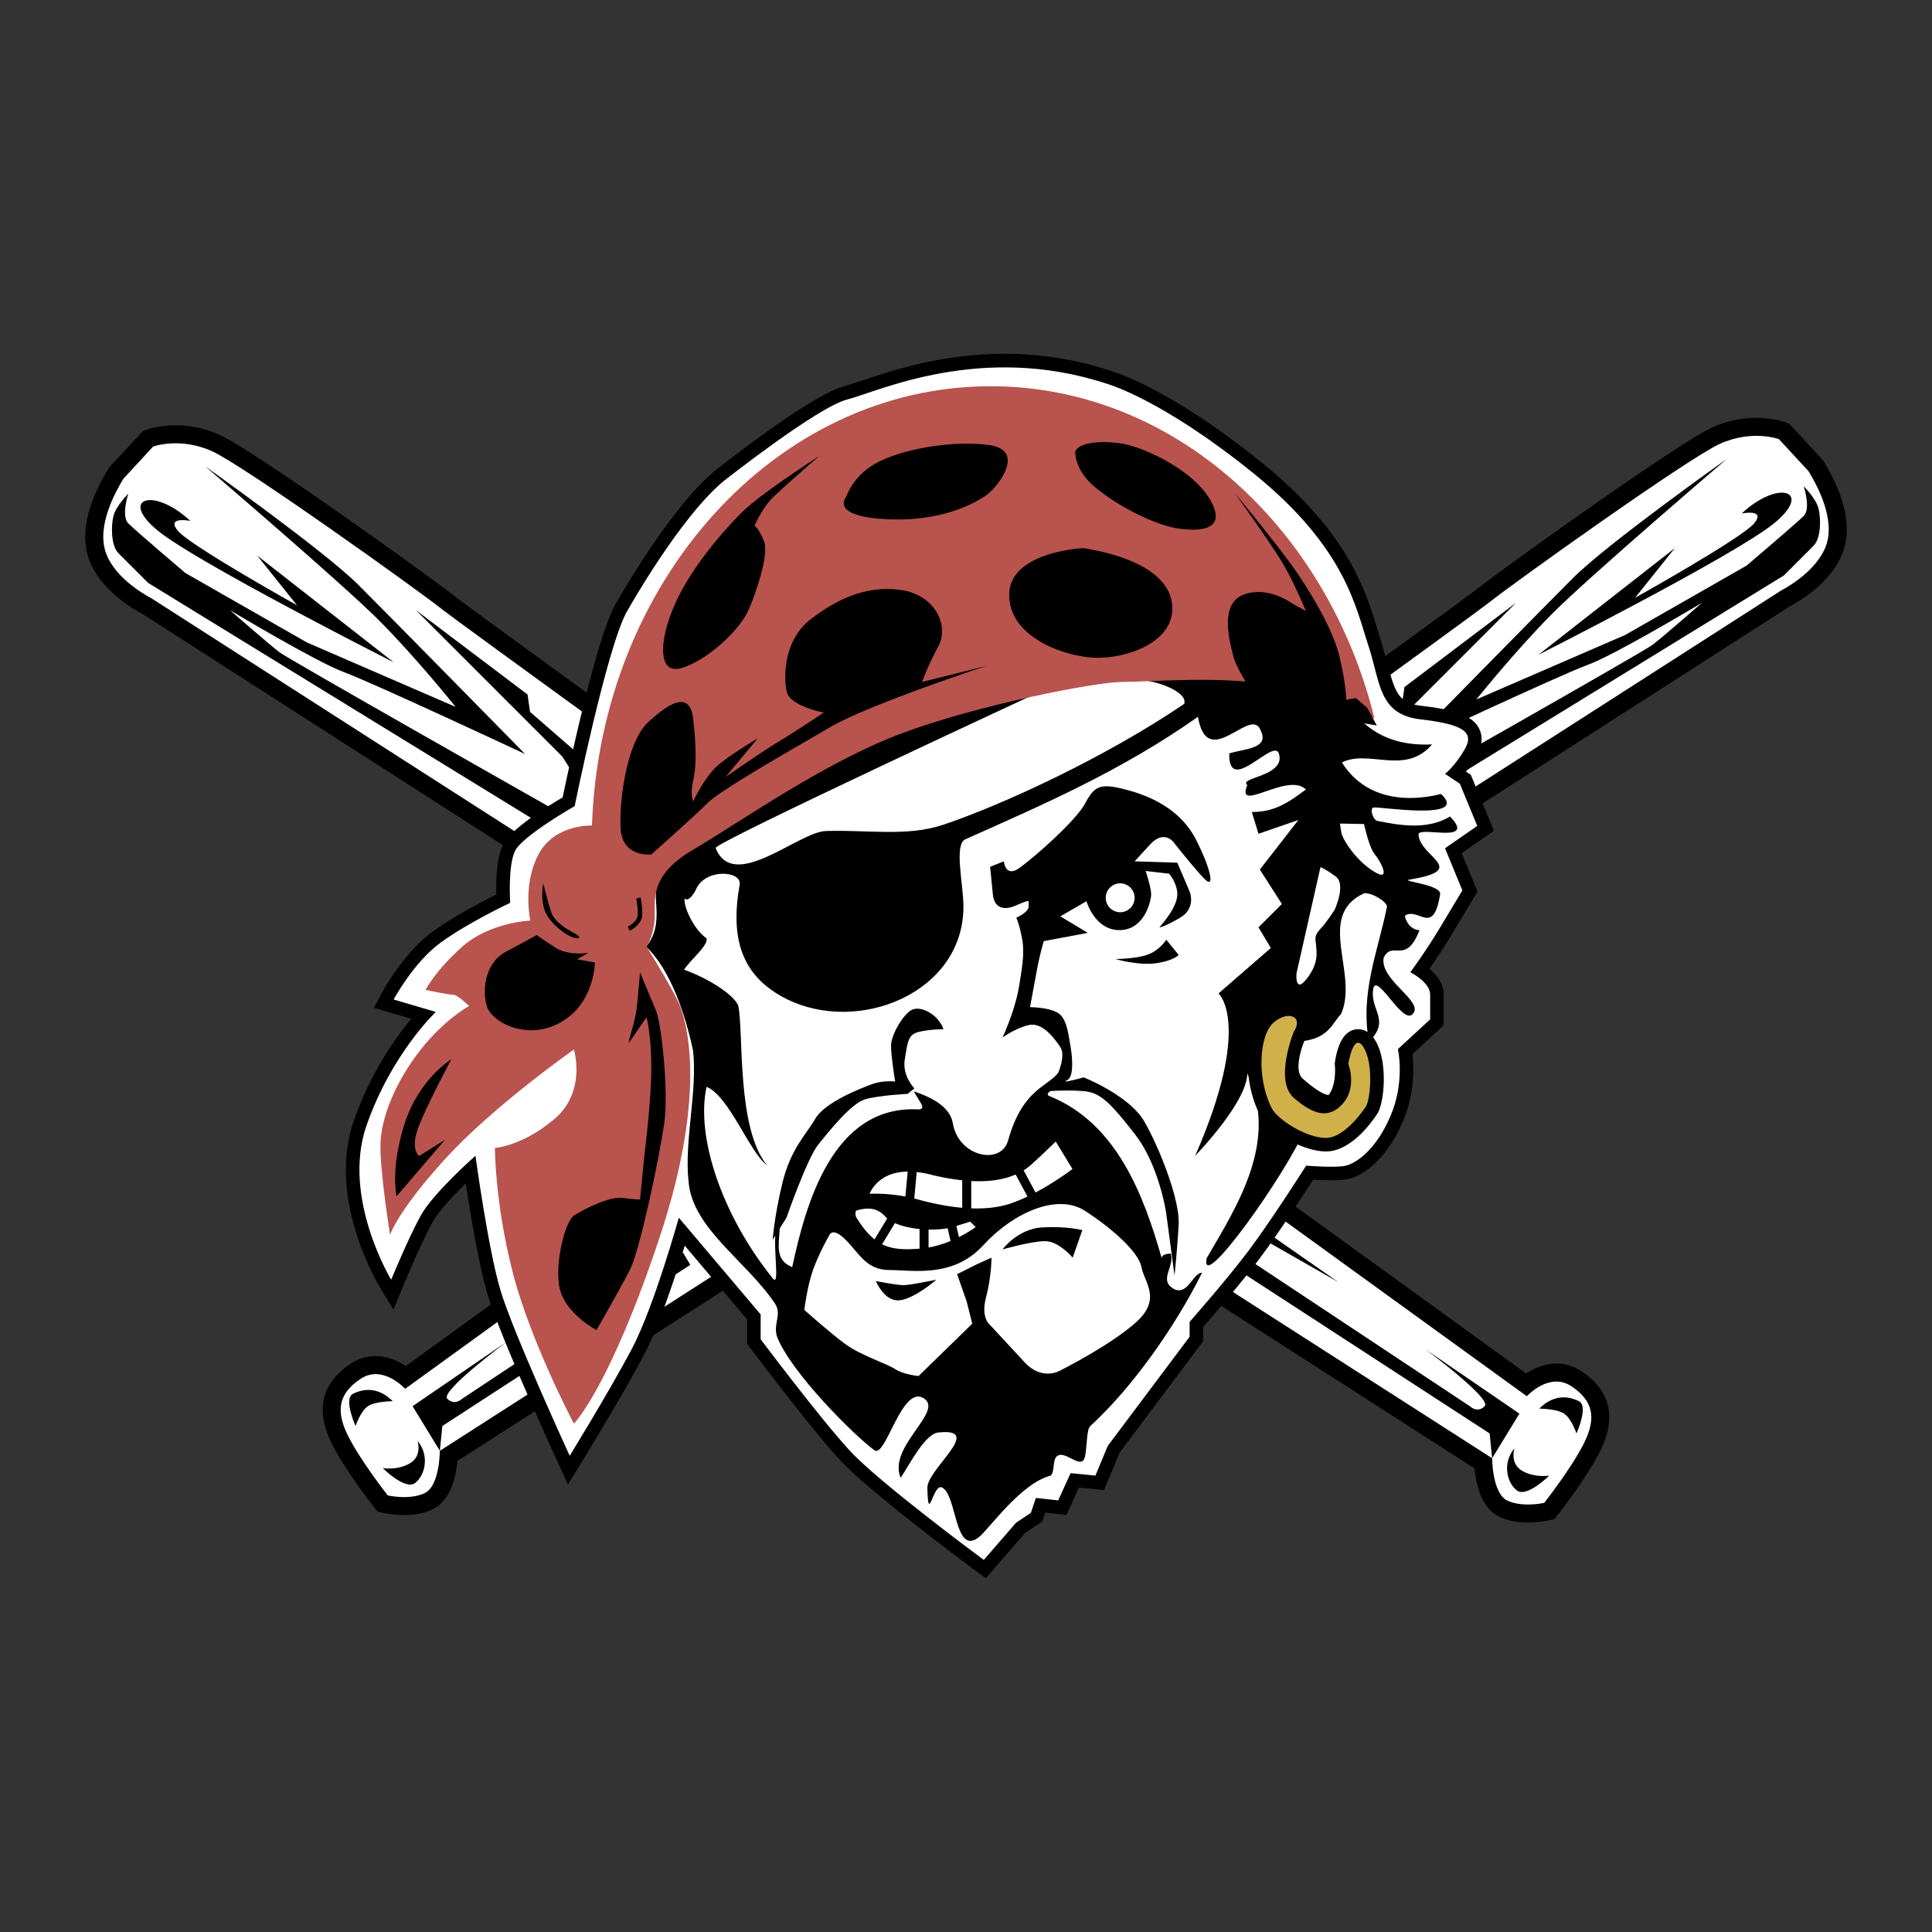 <svg xmlns="http://www.w3.org/2000/svg" width="2500" height="2500" viewBox="0 0 192.756 192.756">
    <rect x="0" y="0" width="192.756" height="192.756" fill="#333333" stroke="none"/>
    <path d="M14.662 42.861l-.41.149-3.391 3.673-.095.159c-1.506 2.509-2.262 4.755-2.262 6.708 0 .801.127 1.553.382 2.253 1.146 3.152 4.559 5.042 5.231 5.39l133.006 85.31c.133 1.514.627 3.898 2.428 4.801 1.998.998 4.615.459 4.906.393l.627-.139.396-.504c.115-.148 2.85-3.639 4.154-6.246 1.68-3.363 1.059-6.051-1.85-7.99-2.031-1.354-4.107-.715-5.521.215-36.809-26.637-105.008-76.03-106.918-77.558-2.204-1.763-19.814-14.417-23.378-16.062-3.843-1.774-7.166-.602-7.305-.552zm5.798 3.817c2.939 1.357 19.862 13.385 22.638 15.605 2.479 1.983 103.868 75.355 108.183 78.478l1.287.932 1.094-1.176c.051-.053 1.23-1.305 2.129-.707.73.488 1.182.9 1.182 1.619 0 .443-.172 1.004-.555 1.771-.859 1.719-2.545 4.023-3.336 5.07-.598.059-1.371.053-1.863-.166-.275-.32-.545-1.586-.549-2.619l-.004-.979-.824-.531L15.923 58.08l-.085-.043c-.789-.4-2.968-1.801-3.571-3.461a2.978 2.978 0 0 1-.161-1.024c0-.971.351-2.486 1.662-4.713l2.477-2.684c.696-.153 2.325-.349 4.215.523z"
          fill-rule="evenodd" clip-rule="evenodd"/>
    <path d="M12.308 47.767l2.969-3.216s2.721-.99 5.938.495C24.43 46.53 41.748 58.9 44.222 60.879s108.114 78.425 108.114 78.425 2.227-2.475 4.453-.99 2.475 3.217 1.236 5.691c-1.236 2.475-3.959 5.938-3.959 5.938s-2.227.494-3.711-.248-1.484-4.205-1.484-4.205L15.029 59.642s-3.463-1.731-4.453-4.453c-.99-2.721.989-6.185 1.732-7.422z"
          fill-rule="evenodd" clip-rule="evenodd" fill="#fff"/>
    <path fill-rule="evenodd" clip-rule="evenodd"
          d="M41.5 60.879l11.133 8.412.248 1.732 5.69 4.948-.742 2.226-1.732-2.721L41.5 60.879zM20.471 46.53s11.875 8.412 15.339 11.875c3.463 3.463 16.576 16.822 16.576 16.822s-15.339-7.174-18.061-8.164c-2.721-.99-11.38-6.185-11.38-6.185s3.959 3.463 4.948 4.206c.99.742 27.214 15.585 27.214 15.585l-1.237 1.485-39.088-23.996-2.969-2.969c-.742-.742-.742-2.721-.495-3.711.248-.989 1.484-2.227 1.484-2.227s-.742 2.227 0 2.969 5.69 4.948 5.69 4.948l12.122 6.927 14.844 6.433s-3.958-4.948-7.669-8.659c-3.71-3.711-17.318-15.339-17.318-15.339z"/>
    <path d="M18.987 51.973s-2.474-.495-1.236.989c1.236 1.484 11.875 7.422 11.875 7.422l-3.958-4.948 13.607 10.638S19.73 56.178 15.772 52.962c-3.96-3.215-.496-4.453 3.215-.989zM126.605 123.967l6.928 3.957-8.164-5.69 1.236 1.733zM142.191 134.604l9.402 6.434-2.723 4.453-.246-2.475-24.74-16.08.742-1.238 22.018 14.598s.742.742 1.484 0-5.937-5.692-5.937-5.692zM153.572 140.541s1.732 0 2.475.496c.742.494 1.236 1.979 1.236 1.979s1.236-2.721.248-3.217c-.99-.494-2.474-.74-3.959.742zM151.098 144.5s-.494 1.484.742 2.227c1.238.742 2.723.494 2.723.494s-2.229 2.227-3.217 1.484c-.991-.74-1.485-2.721-.248-4.205zM170.789 42.67c-3.564 1.646-21.174 14.3-23.379 16.062-1.91 1.528-70.108 50.919-106.918 77.558-1.414-.932-3.49-1.568-5.522-.215-2.908 1.939-3.529 4.627-1.848 7.99 1.304 2.607 4.038 6.098 4.153 6.246l.397.504.627.139c.292.064 2.908.605 4.906-.393 1.801-.902 2.296-3.287 2.428-4.801 1.537-.984 132.889-85.235 133.006-85.31.672-.348 4.086-2.238 5.23-5.39a6.517 6.517 0 0 0 .383-2.253c0-1.954-.756-4.2-2.262-6.709l-.096-.159-3.389-3.673-.412-.149c-.138-.049-3.46-1.221-7.304.553zm5.723 2.741l2.479 2.684c1.311 2.227 1.66 3.742 1.66 4.713 0 .453-.074.788-.16 1.024-.604 1.661-2.783 3.062-3.572 3.461l-.084.044-133.92 85.897-.823.531-.004.979c-.005 1.033-.274 2.299-.549 2.619-.493.219-1.265.225-1.863.166-.79-1.047-2.476-3.352-3.334-5.07-.384-.768-.556-1.328-.556-1.771 0-.719.45-1.131 1.182-1.619.897-.598 2.079.654 2.128.707l1.094 1.176 1.288-.932c4.315-3.123 105.703-76.495 108.184-78.479 2.775-2.22 19.697-14.248 22.639-15.605 1.885-.873 3.513-.676 4.211-.525z"
          fill-rule="evenodd" clip-rule="evenodd"/>
    <path d="M180.449 47.025l-2.969-3.216s-2.721-.99-5.938.495-20.535 13.854-23.01 15.834c-2.473 1.979-108.113 78.425-108.113 78.425s-2.226-2.475-4.453-.99-2.474 3.217-1.237 5.691c1.237 2.473 3.958 5.938 3.958 5.938s2.227.494 3.71-.248c1.484-.742 1.484-4.205 1.484-4.205L177.727 58.9s3.463-1.731 4.455-4.453c.988-2.722-.991-6.185-1.733-7.422z"
          fill-rule="evenodd" clip-rule="evenodd" fill="#fff"/>
    <path fill-rule="evenodd" clip-rule="evenodd"
          d="M151.256 60.137l-11.133 8.411-.248 1.732-5.689 4.948.742 2.227 1.73-2.721 14.598-14.597zM172.285 45.788s-11.875 8.412-15.34 11.875c-3.463 3.463-16.576 16.823-16.576 16.823s15.34-7.174 18.061-8.164c2.721-.989 11.381-6.185 11.381-6.185s-3.959 3.463-4.947 4.206c-.99.742-27.215 15.586-27.215 15.586l1.236 1.484 39.09-23.998 2.969-2.969c.742-.742.742-2.722.494-3.711-.246-.99-1.482-2.227-1.482-2.227s.74 2.226 0 2.969c-.742.742-5.691 4.948-5.691 4.948l-12.123 6.927-14.844 6.432s3.959-4.948 7.67-8.659 17.317-15.337 17.317-15.337z"/>
    <path d="M173.77 51.231s2.473-.495 1.236.989-11.875 7.422-11.875 7.422l3.959-4.948-13.607 10.638s19.545-9.896 23.504-13.112c3.956-3.216.493-4.453-3.217-.989zM66.15 123.225l-6.927 3.957 8.164-5.69-1.237 1.733zM50.564 133.861l-9.401 6.434 2.721 4.453.248-2.475 24.74-16.08-.742-1.238-22.019 14.598s-.742.74-1.484 0c-.743-.742 5.937-5.692 5.937-5.692zM39.184 139.799s-1.732 0-2.475.496c-.742.494-1.236 1.979-1.236 1.979s-1.237-2.721-.248-3.217c.99-.495 2.475-.743 3.959.742zM41.658 143.758s.495 1.484-.742 2.227c-1.237.742-2.722.494-2.722.494s2.227 2.227 3.216 1.484 1.485-2.721.248-4.205z"
          fill-rule="evenodd" clip-rule="evenodd"/>
    <path d="M85.923 38.001l-1.703.541c-3.159.79-11.893 7.636-12.878 8.414-4.621 3.85-9.817 13.122-10.036 13.514-1.864 3.494-4.573 16.214-5.171 19.091-1.858 1.09-5.187 3.196-5.945 4.713-.565 1.131-.682 3.02-.682 4.377 0 .216.004.412.008.596-1.384.688-4.247 2.174-6.335 3.693-2.938 2.137-5.01 5.984-5.097 6.146l-.779 1.461 3.73 1.098a33.153 33.153 0 0 0-5.757 10.254c-.55 1.596-.77 3.223-.77 4.803 0 6.035 3.194 11.395 3.365 11.674l1.384 2.285 1.016-2.469c.017-.041 1.716-4.16 2.901-6.291.58-1.043 2.026-2.59 3.299-3.842.462 3.059 1.294 8.098 2.145 10.988 1.25 4.252 6.762 16.25 6.996 16.76l1.053 2.289 1.32-2.146c.163-.264 4.007-6.518 6.229-10.715 1.557-2.939 3.191-7.969 4.099-10.957l6.225 7.357v2.43l.27.359c.244.326 6.013 8.01 8.994 11.238 3.021 3.273 13.121 10.74 13.549 11.057l1.004.74 3.914-4.516c.244-.164 1.717-1.145 1.717-1.145l.297-.891 2.115.236 1.24-2.732 2.508.25s1.439-3.455 1.557-3.734l8.332-11.111v-1.426c.967-1.105 3.799-4.381 5.668-6.873 1.791-2.387 4.312-6.262 5.316-7.82 1.078.066 2.729.121 3.58-.092 1.578-.395 3.816-2.105 5.367-5.725.826-1.93 1.035-3.787 1.035-5.172 0-.625-.043-1.139-.092-1.535l3.123-2.883v-3.064c0-1.107-.717-1.973-1.424-2.566.58-.833 1.393-2.04 2.221-3.419l2.576-4.292s-1.098-2.664-1.576-3.828l3.215-2.227-2.301-5.591-.492-.327c.334-.417.701-.932 1.066-1.573.336-.585.502-1.141.502-1.662 0-.367-.082-.717-.25-1.048-.713-1.412-2.715-1.915-5.717-2.268-2.295-.27-2.668-1.285-3.414-4.182l-.66-2.327-.391-1.243c-1.168-3.81-2.932-9.566-11.42-16.448-9.264-7.511-14.848-9.137-15.08-9.203l.061.019c-11.163-3.721-20.527-.559-25.027.96zM44.768 95.122c2.584-1.879 6.667-3.81 6.708-3.829l.832-.391-.06-.918c-.025-.376-.04-.821-.04-1.286 0-1.249.105-2.638.395-3.218.322-.608 2.845-2.424 5.401-3.885l.53-.303.122-.599c.871-4.282 3.471-16.03 5.018-18.932.04-.069 5.16-9.205 9.368-12.711 3.52-2.777 9.876-7.402 11.833-7.892l1.912-.602c4.222-1.426 13.006-4.392 23.311-.957l.059.018c.051.016 5.354 1.597 14.115 8.702 7.85 6.364 9.404 11.438 10.539 15.144l.412 1.306.607 2.146c.719 2.797 1.463 5.69 5.709 6.189 2.424.285 3.248.601 3.533.769a1.288 1.288 0 0 1-.094.191c-.816 1.429-1.619 2.066-1.627 2.073l-1.471 1.149 1.543 1.043 1.141.761 1.162 2.821-3.217 2.227 1.889 4.583-1.879 3.129c-1.428 2.381-2.877 4.32-2.891 4.339l-.963 1.283 1.434.729c.553.281 1.174.807 1.238 1.047v1.859c-.648.6-3.352 3.094-3.352 3.094l.17.764c.002.014.148.697.148 1.74 0 1.094-.16 2.582-.816 4.111-1.248 2.91-2.861 4-3.541 4.17-.461.115-2.191.074-3.518-.035l-.812-.068-.438.688c-.035.055-3.463 5.434-5.633 8.328-2.166 2.889-5.832 7.049-5.869 7.09l-.338.383v1.545l-7.996 10.66-.916 2.201c-.711-.07-2.441-.244-2.441-.244l-1.232 2.713-2.338-.262-.693 2.08c-.422.283-1.252.834-1.252.834l-2.514 2.902c-2.658-1.992-9.854-7.459-12.17-9.971-2.534-2.744-7.363-9.098-8.549-10.668v-2.518l-10.129-11.971-.683 2.455c-.024.088-2.461 8.814-4.593 12.842-1.386 2.617-3.472 6.143-4.821 8.387-1.694-3.766-4.93-11.096-5.806-14.074-1.194-4.059-2.419-13.068-2.431-13.158l-.338-2.5-1.891 1.67c-.448.395-4.417 3.932-5.729 6.293-.598 1.078-1.293 2.568-1.87 3.861-.816-1.949-1.737-4.803-1.737-7.771 0-1.301.177-2.625.617-3.902 2.327-6.746 6.538-10.801 6.58-10.84l1.696-1.611-2.243-.662s-1.305-.383-2.514-.74c.776-1.159 1.993-2.763 3.423-3.801z"
          fill-rule="evenodd" clip-rule="evenodd"/>
    <path d="M50.901 90.073s-.247-3.711.495-5.196 5.938-4.453 5.938-4.453 3.17-15.586 5.149-19.298c0 0 5.241-9.401 9.694-13.112 0 0 9.401-7.422 12.37-8.164s13.36-5.735 25.978-1.53c0 0 5.443 1.53 14.596 8.952 9.154 7.422 10.143 13.36 11.381 17.07 1.236 3.711.99 6.927 5.195 7.422 4.205.495 5.443 1.236 4.453 2.969-.99 1.731-1.979 2.474-1.979 2.474l1.484.989 1.73 4.206-3.215 2.227 1.73 4.206-2.227 3.711C142.188 95.02 140.707 97 140.707 97s1.98.988 1.98 2.227v2.475l-3.217 2.967s.742 3.217-.742 6.682c-1.484 3.463-3.465 4.699-4.453 4.947-.99.248-3.959 0-3.959 0s-3.463 5.443-5.689 8.412-5.938 7.174-5.938 7.174v1.484l-8.164 10.885-1.238 2.969-2.473-.246-1.238 2.721-2.227-.248-.494 1.484-1.484.99-3.217 3.711s-10.39-7.668-13.359-10.885-8.906-11.133-8.906-11.133v-2.475l-8.164-9.648s-2.474 8.906-4.701 13.111c-2.227 4.207-6.185 10.639-6.185 10.639s-5.69-12.369-6.927-16.576c-1.237-4.205-2.474-13.359-2.474-13.359s-4.205 3.711-5.442 5.938-2.969 6.434-2.969 6.434-4.948-8.164-2.475-15.34c2.475-7.174 6.928-11.379 6.928-11.379l-4.206-1.238s1.979-3.711 4.701-5.69c2.721-1.982 6.926-3.96 6.926-3.96z"
          fill-rule="evenodd" clip-rule="evenodd" fill="#fff"/>
    <path d="M129.467 58.768c-.168-.382-.344-.76-.529-1.129-.188.376.175.753.529 1.129zM129.467 58.768c.166.37.324.743.477 1.121.216-.373-.126-.747-.477-1.121zM73.246 82.524l.398-.161a4.09 4.09 0 0 0-.398.161z"
          fill-rule="evenodd" clip-rule="evenodd"/>
    <path d="M144.672 81.465c-2.246 1.348-4.945.898-7.191.449-.451 0-.885-1.235-.451-1.349.475-.125 9.674 1.386 6.744-1.349-3.596.899-7.643.449-9.891-3.147 2.697-1.349 6.295 1.349 8.992-1.798-8.893.404-10.154-7.546-12.932-14.383-.086.149-.258.298-.555.447-.451 0-.9 0-1.35-.45 0 .45.449 1.349-.449 1.798-.9-1.349-.9-3.147-2.697-2.248-2.697 1.798-.461 2.527-1.359 5.224-.898 2.248-7.404 2.768-9.652 3.217 1.35 0 4.666 1.126 4.268 2.348-7.826 5.322-18.127 10.078-24.035 12.061-3.612 1.212-7.573.489-11.667.626-2.698 0-9.252 6.194-11.05 1.699-.405-.405 32.92-15.862 34.12-16.412-40.216 10.298-40.377 17.054-40.03 22.316.099 1.504-.101 2.851-1.027 3.932 2.471 2.335 3.953 6.904 4.688 10.396.45 4.045-.899 8.99-.45 13.037.357 4.643 5.703 7.867 8.604 12.15.75 1.109-.169 1.979.201 3.273 1.349 3.596 7.826 10.021 9.748 11.395 1.098.785 2.697-6.396 4.824-5.24 2.316 1.26-3.563 4.84-2.215 7.986.899-1.348 2.496-4.529 3.844-4.529 4.497-.451-1.22 3.68-1.18 5.533.081 3.803.539-.459 1.454-.043 1.511.688 1.232 6.924 3.707 4.943.967-.771 4.18-5.383 7.148-6.127.416-.43.176-1.498.578-1.896.693-.689 2.047.92 2.639.412.467-.373.25-3.016.723-3.451 4.088-3.754 8.336-9.66 11.156-15.299-.9 0-1.332 2.131-2.68 1.682-1.799-.9 0-2.248-.449-3.598 0 0-.898 0-.898.451-1.799-6.295-4.496-13.486-11.24-16.184-.898-.451 3.148-1.35 1.35-4.496.449 4.045-3.504 1.986-5.441 8.963-.688 2.473-4.943 1.648-5.511-1.752-.3-1.797-2.516-2.709-3.883-3.166.449.9 1.349 1.799.449 1.799-8.541-.449-11.238 9.441-12.587 15.734-2.248-.898-.899-3.146-1.349-4.945-.899 1.799.292 7.168-.599 6.061-5.08-6.316-7.688-14.143-6.595-19.098 2.248.9 4.248 6.49 6.045 7.84-3.073-3.688-2.334-13.318-2.883-15.928-.412-1.098-2.991-2.746-5.409-3.6.605-.969 2.387-2.359 2.251-3.128-1.235-.824-2.334-3.158-2.196-3.981.45.45 1.099-.824 1.099-.824.899-2.248 4.645-1.948 4.394-.549-.961 5.355.172 9.149 4.668 11.397 7.193 3.596 17.657-.619 17.657-9.208 0-2.248-.968-6.2.192-6.719 7.688-3.433 15.562-6.825 23.204-12.22.961 5.629 5.375-1.291 6.273 1.406.898 1.798-1.797 1.798-3.146 2.248-.107 4.309 4.424-1.595 4.945 0 .752 2.301-4.092 2.387-3.146 3.146-1.219 2.947 4.045-1.349 5.844.45-1.799 1.349-3.146 2.248-5.395 2.248l.666 2.172 3.982-1.374-3.846 4.943 2.197 3.433-2.334 2.333 1.236 2.06-5.219 4.53s3.434 3.021-2.334 16.203c2.471-2.609 5.219-6.18 5.201-8.227 3.146 6.742-.9 13.037-4.047 18.432-.742 3.799 7.982-8.459 9.891-13.037-4.945-2.699-5.414-9.764-1.982-11.41.906-.436 2.746.785 1.098 2.846 3.158-.137 3.494-1.846 4.395-2.746 1.797-4.047-2.611-9.819 2.334-12.067.898 0 2.248.899 2.248 1.349-.898 4.496-2.697 8.542-1.799 13.488 2.248-2.248 0-3.148.449-5.396.451-1.348 2.945 3.727 3.906 2.627 1.236-1.236-3.332-3.381-2.883-5.629.898-1.798 2.197.824 3.57-2.746-.9 0-1.445-.994-1.445-1.443 1.348-.899 2.818 2.13 3.504-2.126.16-.993-4.047-1.307-3.055-1.471 6.076-1.001 1-2.25.898-4.495-.04-.9 5.865 1.022 3.148-1.799zm-11.51 9.295s-.734 1.172-1.418 1.905-.488 1.025-.439 1.66c.049.635.293 1.759-.926 3.321-1.221 1.562-1.027-.537-1.027-.537l2.393-10.598s.439.147 1.514.928-.097 3.321-.097 3.321zm3.906-3.808c-1.807-1.123-2.93-3.027-3.125-3.516s-.246-1.27-.246-1.27c.148 0 2.395.049 2.395.049s.488 2.343 1.074 3.027 1.707 2.833-.098 1.71z"
          fill-rule="evenodd" clip-rule="evenodd"/>
    <path d="M119.379 83.874c-1.51-3.021-4.393-4.394-7.002-5.08s-3.158-.412-4.119 1.373c-.961 1.785-5.217 5.492-6.59 6.453s-1.51-.686-1.51-.686l-1.373.549.273 2.746c.139 1.373 1.1 1.647 2.334 1.098 1.236-.548 1.236-.412 1.236-.412v.549c0 .549-1.236 1.098-1.236 1.098s.275.549.551 1.922c.273 1.373.137 2.472-.275 4.943-.412 2.473-1.646 5.08-1.646 5.08s1.371-.961 2.607-1.234c1.236-.275 2.334.961 3.158 2.195.824 1.236-1.1 4.395-1.1 4.395s1.787-.139 3.434 0c1.648.137 2.609 1.098 5.08 4.256 2.473 3.158 3.158 7.963 3.158 7.963l.824 6.18s.273-2.609.412-5.08c.137-2.473-1.924-7.689-3.434-10.299-1.51-2.607-6.041-4.393-6.041-4.393s-2.471.686-1.646.273c.822-.412.41-3.02.273-3.707-.137-.686-.273-2.471-1.234-3.02-.963-.551-2.748-.551-2.748-.551s.412-2.195.688-3.705c.275-1.511.686-2.884.686-2.884l4.395-.824-2.746-1.647 2.609-1.51s.822 2.883 3.295 2.883c2.471 0 3.158-2.883 3.158-3.569 0-.687-.549-2.334-.549-2.334l2.332.274s.412.413.688 1.236c.273.823.137 1.373-.275 2.197-.41.824-1.373 1.922-1.373 1.922s.412 0 2.061-.961c1.646-.961.961-2.608.961-2.608l-1.236-2.884-4.256-.137 1.51-1.647c1.512-1.648 2.473-.138 2.473-.138s2.059 2.609 3.02 3.57.685-.824-.827-3.845zm-7.619 7.14a1.441 1.441 0 1 1 0-2.882 1.441 1.441 0 0 1 0 2.882z"
          fill-rule="evenodd" clip-rule="evenodd"/>
    <path d="M116.359 93.759l1.236 1.511s-.412.549-2.197.824-4.119-.412-4.119-.412 1.922-.001 3.158-.412c1.235-.412 1.922-1.511 1.922-1.511z"
          fill-rule="evenodd" clip-rule="evenodd"/>
    <path d="M103.219 119.279c2.258-1.168 4.078-2.59 4.078-2.59l-1.922-3.158s-1.098 1.098-2.609 2.471a5.36 5.36 0 0 1-.938.678l1.391 2.599zM90.806 116.666c-3.668-.084-4.378 2.67-4.378 2.67s1.941-.137 4.103.309l.275-2.979zM101.43 116.887c-1.117.533-2.65.848-4.754.707v3.18c1.465.07 2.959-.047 4.307-.516a16.572 16.572 0 0 0 1.836-.777l-1.389-2.594zM96.226 117.555a22.363 22.363 0 0 1-3.345-.592 10.218 10.218 0 0 0-1.625-.273l-.283 3.055c.132.031.265.066.397.102 1.31.363 3.045.764 4.855.898v-3.19h.001zM95.516 123.754c1.317-.627 2.169-1.299 2.169-1.299l-.823-.824-1.709.527.363 1.596zM92.419 124.729a10.73 10.73 0 0 0 2.679-.785l-.379-1.668c-.647.143-1.464.197-2.299.164v2.289h-.001zM88.817 121.504a1.969 1.969 0 0 1-.33-.285c-1.099-1.234-2.471-.822-3.021-.686-.549.137-.274.961-.274.961.715 1.174 1.393 1.969 2.124 2.488l1.501-2.478zM91.969 122.412c-1.032-.082-2.045-.305-2.768-.676l-1.508 2.49c1.141.652 2.443.719 4.227.562l.049-.006v-2.37z"
          fill-rule="evenodd" clip-rule="evenodd" fill="#fff" stroke="#000" stroke-width=".45"
          stroke-miterlimit="2.613"/>
    <path d="M113.889 126.438c-.275-1.51-2.885-3.846-5.631-5.629-2.744-1.785-7.139.137-10.16 3.432-3.02 3.295-7.001 2.471-9.335 2.471-2.334 0-3.021-1.646-4.394-3.02s-1.647-.412-1.647-.412-.824 1.373-1.51 3.158c-.687 1.783-.961 4.256-.961 4.256s2.609 2.334 4.119 3.432c1.51 1.1 4.119 1.924 4.943 2.473s2.334.686 2.334.686L97 132.066l-.549-2.197-.961-2.746 1.922-.961 1.51-.686s0 1.922-.549 3.98c-.549 2.061.412 2.746.412 2.746s1.646 1.785 3.432 3.707c1.785 1.924 3.57.824 3.57.824s4.943-2.471 7.553-4.805c2.607-2.332.822-3.981.549-5.49zm-24.166 3.294c-1.511.137-2.334-1.922-2.334-1.922s2.06.412 2.746.412 3.295-.551 3.295-.551-2.197 1.925-3.707 2.061zm17.3-4.255s-1.373-1.648-2.746-1.648-4.256.824-4.256.824 1.51-2.059 3.98-2.197c2.473-.137 3.982.275 3.982.275l-.96 2.746z"
          fill-rule="evenodd" clip-rule="evenodd" fill="#fff"/>
    <path d="M78.464 121.494s2.059-5.904 3.158-7.277c1.098-1.373 3.295-4.119 4.668-4.531 1.373-.41 4.256-.549 4.256-.549l.686-.549s-1.235-1.236-.961-2.883c.275-1.648.275-2.473 1.373-2.746 1.099-.275 2.472-.275 2.472-.275s0-.273-.549-.961c-.549-.686-1.785-1.373-2.609-.961s-2.06 2.473-2.06 3.57.412 3.57.412 3.57-1.236-.139-2.334.273c-1.099.412-4.668 1.785-5.629 3.434-.961 1.646-2.471 3.02-3.295 6.453-.824 3.432-.961 5.629-.961 5.629l1.373-2.197z"
          fill-rule="evenodd" clip-rule="evenodd"/>
    <path d="M137.133 71.671c-4.752-19.129-20.096-33.136-38.291-33.136-21.447 0-38.933 19.457-39.783 43.827 0 0-3.732-.167-5.34 2.889-1.609 3.056-.805 6.595-.805 6.595s-4.021.161-6.756 2.574c-2.734 2.413-3.699 4.343-3.699 4.343s2.251.482 2.734.482c.483 0 1.609 1.127 1.609 1.127s-2.413 1.287-4.825 4.344c-2.414 3.057-4.022 6.756-4.022 9.65 0 2.896.965 8.848.965 8.848s.643-2.252 5.469-7.561c4.826-5.309 12.869-10.938 12.869-10.938s1.287 4.182-1.93 6.916-5.952 2.896-5.952 2.896 0 5.469 1.77 12.387c1.769 6.916 6.112 15.121 6.112 15.121s3.539-3.539 8.526-18.5 2.574-22.039 1.93-23.486-3.217-5.63-3.217-5.63.644-.804.805-2.574-.804-4.344 3.861-7.078c4.665-2.735 13.03-8.687 20.751-11.582 7.722-2.896 19.464-5.147 22.039-5.147s10.135-.644 14.961.321c4.824.967 10.219 3.312 10.219 3.312z"
          fill-rule="evenodd" clip-rule="evenodd" fill="#b8534e"/>
    <path d="M45.032 105.682s-3.218 1.93-4.666 6.434c-1.447 4.504-.804 7.24-.804 7.24l4.826-5.631-2.573 1.607s-.965-.643 0-3.055c.965-2.414 3.217-6.595 3.217-6.595zM62.727 104.072c0-.482.643-2.09.804-3.539.161-1.447.322-3.539.322-3.539s1.126 2.736 1.608 3.861 1.287 7.883.805 11.26c-.483 3.379-2.413 12.549-3.378 14.479s-3.378 6.113-3.378 6.113-2.734-1.449-3.539-3.701.322-7.078 1.287-7.721c.966-.645 3.539-1.932 4.826-1.77 1.287.16 1.77.16 1.77.16l.482-4.826s.644-4.986.644-8.363c0-3.379-.483-4.988-.483-4.988l-1.77 2.574zM54.201 88.147s-.322 1.447.161 2.735c.482 1.287 2.413 2.735 3.217 2.735s-.804-.805-.804-.805-1.448-.804-1.77-1.769c-.321-.965-.804-2.896-.804-2.896z"
          fill-rule="evenodd" clip-rule="evenodd"/>
    <path d="M62.727 92.651s1.126-.483 1.126-1.448-.161-1.608-.161-1.608" fill="none" stroke="#000" stroke-width=".45"
          stroke-miterlimit="2.613"/>
    <path d="M98.438 66.431s-11.742 3.861-15.603 6.113c-3.86 2.252-10.938 6.273-12.226 7.561-1.286 1.287-5.63 5.148-5.63 5.148s-2.896.322-3.057-2.574c-.161-2.896.644-8.687 2.735-10.617 2.091-1.931 4.183-3.217 4.504-.322.321 2.896.321 4.665 0 6.113-.322 1.448 0 2.091 0 2.091s1.126-2.413 2.413-3.539c1.287-1.126 4.021-2.735 4.021-2.735l-3.217 3.86s3.7-2.574 5.308-3.539c1.609-.965 4.504-2.896 4.504-2.896s-3.378-.644-3.7-2.091c-.322-1.447-.322-5.148 2.413-7.239s5.63-3.378 9.008-2.896 4.826 3.539 3.7 5.63c-1.126 2.091-1.609 3.539-1.609 3.539l6.436-1.607zM81.708 45.518s-5.791 3.7-7.722 5.631c-1.93 1.93-4.986 5.469-6.595 9.008-1.609 3.539-1.931 7.4.804 6.435 2.735-.965 5.63-3.86 6.435-5.63s2.091-5.63 1.609-6.917c-.483-1.287-.965-1.608-.965-1.608s.804-1.77 1.769-2.735c.966-.966 4.665-4.184 4.665-4.184zM123.211 49.218s4.666 5.63 6.273 8.043c1.609 2.413 3.541 5.631 4.184 8.365s.643 4.183.643 4.183l.965-.161 1.127.965.965 1.769-4.826-.804-7.721-2.735s-1.447-2.091-1.77-3.378-1.447-5.147.965-6.112c2.414-.965 4.826.804 4.826.804l1.447.805s-1.125-2.735-2.252-4.665c-1.125-1.931-4.826-7.079-4.826-7.079zM50.34 95.031c-1.931 1.126-2.252 3.733-1.77 5.342.482 1.607 4.021 3.539 7.4 1.607 3.378-1.93 3.378-5.951 3.378-5.951l-1.77-.322 1.126-.644s-1.931.322-3.218-.482-1.93-1.287-1.93-1.287l-3.216 1.737zM84.444 49.54s-1.77 1.93 3.86 2.252c5.63.321 9.008-1.608 10.133-2.413 1.127-.805 4.023-4.504.162-4.987-3.861-.483-8.687.482-11.1 1.77-2.412 1.287-3.055 3.378-3.055 3.378zM107.285 45.036s-.16 1.77 1.932 3.539c2.09 1.77 5.951 3.861 8.525 4.183s4.666-.161 2.896-3.057-6.596-5.147-8.848-5.469c-2.251-.322-4.183 0-4.505.804zM108.09 54.688s-7.4.322-7.4 4.666c0 4.343 5.793 6.273 8.85 6.273s7.752-1.612 7.398-5.309c-.323-3.378-4.825-4.987-8.848-5.63zM126.238 100.957c-2.059 1.715-2.346 6.652-.592 10.162.82 1.641 4.193 3.76 6.65 3.76 2.586 0 4.734-3.16 5.139-3.795l.039-.059.031-.064c.658-1.314.951-5.297-.377-7.287-.73-1.094-1.631-1.031-1.982-.953-1.004.223-1.662 1.307-1.957 3.229l-.025.17.018.178c.012.115.021.283.021.484 0 .656-.102 1.668-.545 2.334-.062.094-.1.119-.105.123-.039.008-.625.09-2.584-1.625-.887-.775-.152-3.123.318-4.076l-.086.148c.934-1.4.523-2.562-.113-3.133-.953-.858-2.537-.692-3.85.404zm1.821 8.955a6.573 6.573 0 0 1-.322-.783c.139.176.273.355.455.514 1.422 1.242 3.094 2.484 4.717 2.27.049-.006.105-.025.154-.033-.281.184-.547.303-.766.303-1.514-.001-3.891-1.576-4.238-2.271z"
          fill-rule="evenodd" clip-rule="evenodd"/>
    <path d="M129.08 102.938s-1.98 4.857 0 6.59c1.979 1.73 3.422 2.031 4.699.787 1.732-1.688.744-4.162.744-4.162s.494-3.215 1.482-1.73c.99 1.484.789 4.947.295 5.938 0 0-2.025 3.17-4.004 3.17-1.98 0-4.848-1.822-5.443-3.014-1.484-2.969-1.236-7.285.246-8.523 1.485-1.238 2.969-.541 1.981.944z"
          fill-rule="evenodd" clip-rule="evenodd" fill="#d0b049"/>
</svg>